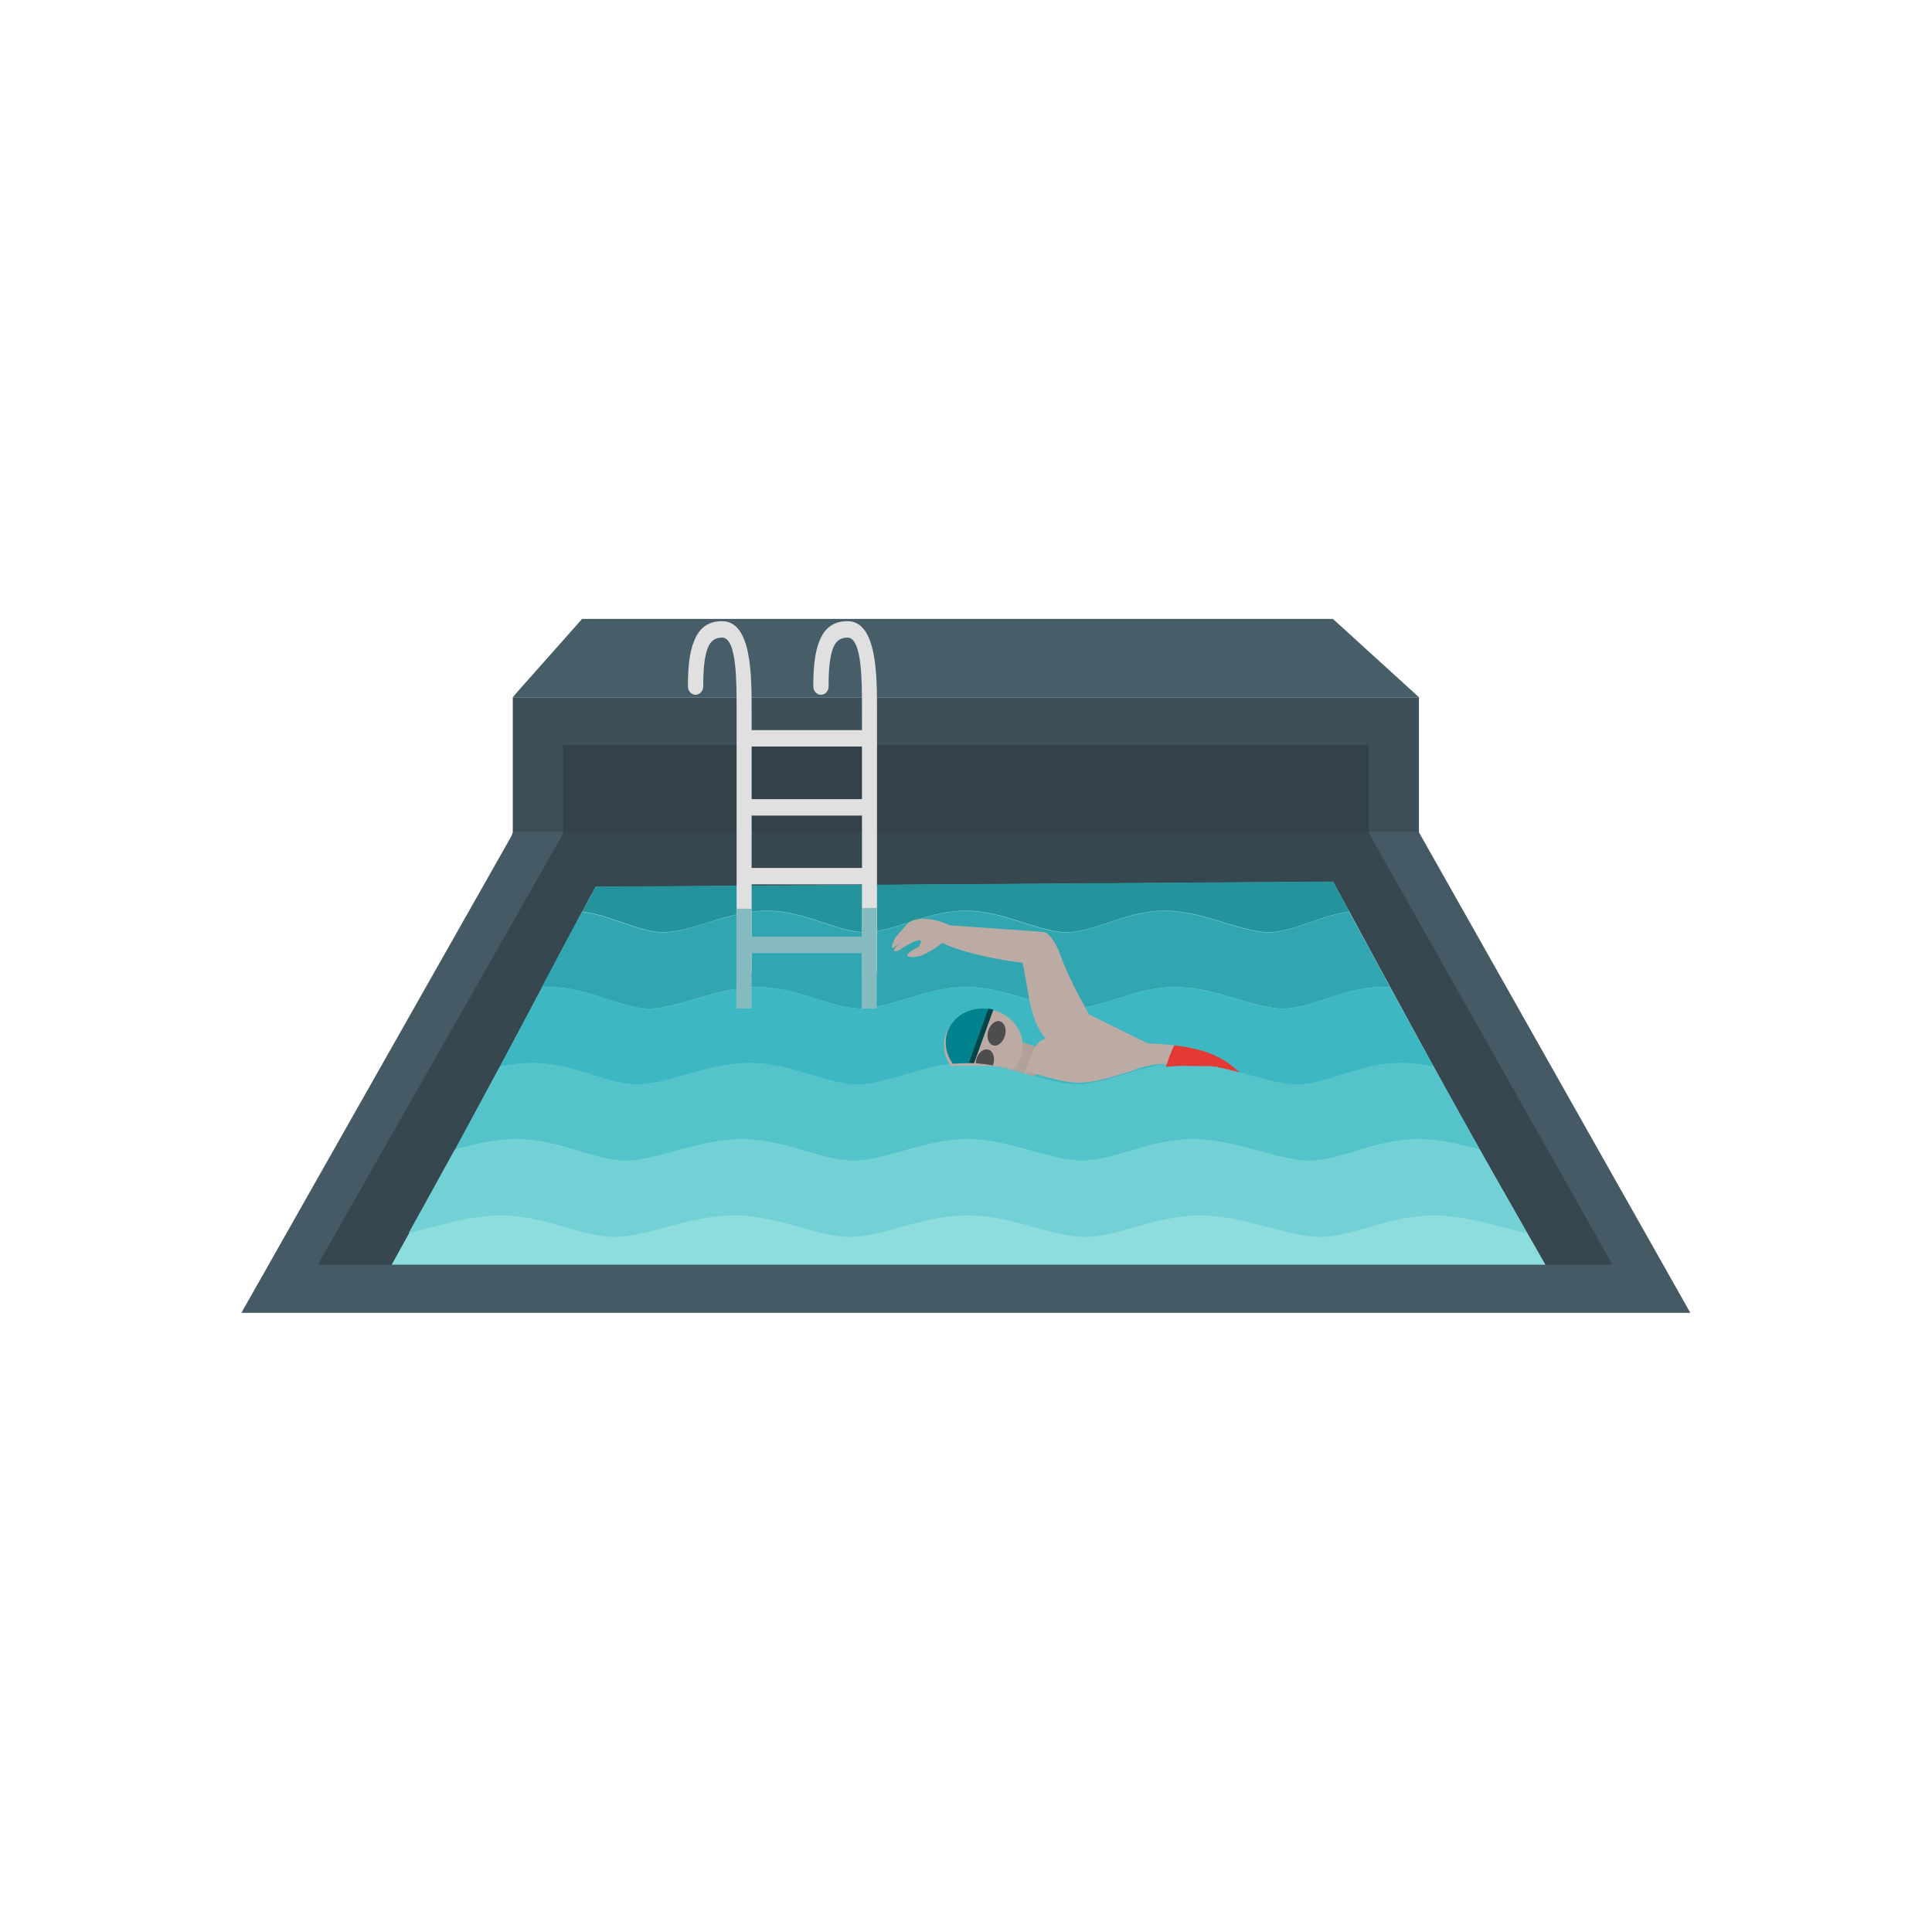 <?xml version="1.0" encoding="UTF-8"?>
<!DOCTYPE svg PUBLIC "-//W3C//DTD SVG 1.1//EN" "http://www.w3.org/Graphics/SVG/1.1/DTD/svg11.dtd">
<!-- Creator: CorelDRAW -->
<svg xmlns="http://www.w3.org/2000/svg" xml:space="preserve" width="6.827in" height="6.827in" style="shape-rendering:geometricPrecision; text-rendering:geometricPrecision; image-rendering:optimizeQuality; fill-rule:evenodd; clip-rule:evenodd"
viewBox="0 0 6.827 6.827"
 xmlns:xlink="http://www.w3.org/1999/xlink">
 <defs>
  <style type="text/css">
   <![CDATA[
    .fil19 {fill:none}
    .fil17 {fill:#004549}
    .fil16 {fill:#00838F}
    .fil6 {fill:#25939B}
    .fil7 {fill:#32A6B0}
    .fil1 {fill:#3D4F58}
    .fil8 {fill:#3DB7C1}
    .fil0 {fill:#455A64}
    .fil2 {fill:#475E68}
    .fil18 {fill:#4D4D4D}
    .fil9 {fill:#54C3CA}
    .fil10 {fill:#72D1D4}
    .fil5 {fill:#8DDCDE}
    .fil13 {fill:#B1A19B}
    .fil14 {fill:#BCAAA4}
    .fil15 {fill:#E53935}
    .fil4 {fill:#334149;fill-rule:nonzero}
    .fil3 {fill:#37474F;fill-rule:nonzero}
    .fil12 {fill:#85BABF;fill-rule:nonzero}
    .fil11 {fill:#E0E0E0;fill-rule:nonzero}
   ]]>
  </style>
 </defs>
 <g id="Layer_x0020_1">
  <g id="_325567304">
   <polygon id="_325570784" class="fil0" points="5.014,2.941 1.812,2.941 1.808,2.953 0.853,4.639 5.973,4.639 "/>
   <polygon id="_325570400" class="fil1" points="5.014,2.464 5.014,2.931 5.014,2.941 1.812,2.941 1.812,2.464 "/>
   <polygon id="_325569944" class="fil2" points="1.812,2.464 1.828,2.445 2.057,2.187 4.71,2.187 5.011,2.461 5.014,2.464 "/>
   <polygon id="_325570496" class="fil3" points="4.836,2.941 1.99,2.941 1.99,2.943 1.987,2.951 1.123,4.469 1.21,4.469 5.611,4.469 5.698,4.469 4.895,3.047 "/>
   <polygon id="_325570160" class="fil4" points="4.836,2.634 4.836,2.932 4.836,2.941 4.836,2.941 1.99,2.941 1.99,2.634 "/>
   <path id="_325570304" class="fil5" d="M2.105 3.133c-0.015,0.028 -0.031,0.056 -0.045,0.084 -0.111,0.209 -0.221,0.418 -0.333,0.626 -0.112,0.209 -0.227,0.417 -0.343,0.626 0.679,0 1.359,0 2.038,0 0.679,0 1.359,0 2.039,0 -0.119,-0.208 -0.238,-0.416 -0.353,-0.624 -0.115,-0.208 -0.227,-0.416 -0.34,-0.624 -0.019,-0.035 -0.038,-0.07 -0.057,-0.105 -0.433,0.003 -0.867,0.006 -1.301,0.009 -0.435,0.003 -0.87,0.006 -1.305,0.009z"/>
   <path id="_325569656" class="fil6" d="M2.5 3.26c0.068,-0.021 0.137,-0.042 0.21,-0.042 0.073,0 0.136,0.021 0.199,0.042 0.051,0.017 0.103,0.034 0.148,0.034 0.044,0 0.098,-0.017 0.152,-0.034 0.065,-0.021 0.13,-0.042 0.204,-0.042 0.073,0 0.139,0.021 0.204,0.042 0.054,0.017 0.108,0.034 0.152,0.034 0.045,0 0.096,-0.017 0.148,-0.034 0.063,-0.021 0.125,-0.042 0.199,-0.042 0.073,0 0.141,0.021 0.21,0.042 0.056,0.017 0.113,0.034 0.157,0.034 0.045,0 0.094,-0.017 0.143,-0.034 0.046,-0.016 0.091,-0.032 0.142,-0.039 0,-0 0,-0.001 -0,-0.001 -0.019,-0.035 -0.038,-0.07 -0.057,-0.105 -0.433,0.003 -0.867,0.006 -1.301,0.009 -0.435,0.003 -0.87,0.006 -1.305,0.009 -0.015,0.028 -0.031,0.056 -0.045,0.084 -0.001,0.001 -0.002,0.003 -0.002,0.004 0.051,0.007 0.097,0.023 0.143,0.039 0.049,0.017 0.099,0.034 0.143,0.034 0.044,0 0.101,-0.017 0.157,-0.034z"/>
   <path id="_325569752" class="fil7" d="M3.201 3.53c0.068,-0.021 0.136,-0.042 0.214,-0.042 0.077,0 0.145,0.021 0.214,0.042 0.057,0.017 0.113,0.034 0.16,0.034 0.046,0 0.101,-0.017 0.155,-0.034 0.066,-0.021 0.131,-0.042 0.208,-0.042 0.077,0 0.148,0.021 0.219,0.042 0.058,0.017 0.117,0.034 0.163,0.034 0.046,0 0.099,-0.017 0.15,-0.034 0.064,-0.021 0.127,-0.042 0.203,-0.042 0.008,0 0.017,0 0.025,0.001 -0.048,-0.089 -0.096,-0.178 -0.145,-0.267 -0.051,0.007 -0.096,0.023 -0.142,0.039 -0.049,0.017 -0.098,0.034 -0.143,0.034 -0.044,0 -0.101,-0.017 -0.157,-0.034 -0.068,-0.021 -0.137,-0.042 -0.21,-0.042 -0.073,0 -0.135,0.021 -0.199,0.042 -0.051,0.017 -0.103,0.034 -0.148,0.034 -0.044,0 -0.099,-0.017 -0.152,-0.034 -0.066,-0.021 -0.131,-0.042 -0.204,-0.042 -0.073,0 -0.139,0.021 -0.204,0.042 -0.054,0.017 -0.108,0.034 -0.152,0.034 -0.045,0 -0.097,-0.017 -0.148,-0.034 -0.063,-0.021 -0.126,-0.042 -0.199,-0.042 -0.073,0 -0.141,0.021 -0.21,0.042 -0.056,0.017 -0.112,0.034 -0.157,0.034 -0.044,0 -0.094,-0.017 -0.143,-0.034 -0.046,-0.016 -0.091,-0.032 -0.143,-0.039 -0.048,0.089 -0.095,0.178 -0.142,0.267 0.009,-0 0.017,-0.001 0.025,-0.001 0.077,0 0.14,0.021 0.204,0.042 0.052,0.017 0.104,0.034 0.151,0.034 0.046,0 0.105,-0.017 0.163,-0.034 0.071,-0.021 0.142,-0.042 0.219,-0.042 0.077,0 0.143,0.021 0.21,0.042 0.054,0.017 0.108,0.034 0.155,0.034 0.047,0 0.103,-0.017 0.159,-0.034z"/>
   <path id="_325569368" class="fil8" d="M3.195 3.799c0.071,-0.021 0.141,-0.042 0.222,-0.042 0.08,0 0.151,0.021 0.223,0.042 0.059,0.017 0.117,0.034 0.166,0.034 0.049,0 0.105,-0.017 0.161,-0.034 0.069,-0.021 0.137,-0.042 0.217,-0.042 0.08,0 0.154,0.021 0.228,0.042 0.06,0.017 0.121,0.034 0.169,0.034 0.049,0 0.103,-0.017 0.158,-0.034 0.067,-0.021 0.132,-0.042 0.212,-0.042 0.039,0 0.077,0.005 0.115,0.013 -0.052,-0.094 -0.103,-0.188 -0.154,-0.281 -0.008,-0 -0.017,-0.001 -0.025,-0.001 -0.077,0 -0.14,0.021 -0.203,0.042 -0.052,0.017 -0.104,0.034 -0.15,0.034 -0.047,0 -0.106,-0.017 -0.163,-0.034 -0.071,-0.021 -0.143,-0.042 -0.219,-0.042 -0.077,0 -0.142,0.021 -0.208,0.042 -0.054,0.017 -0.108,0.034 -0.155,0.034 -0.046,0 -0.103,-0.017 -0.16,-0.034 -0.068,-0.021 -0.137,-0.042 -0.214,-0.042 -0.077,0 -0.146,0.021 -0.214,0.042 -0.056,0.017 -0.113,0.034 -0.159,0.034 -0.046,0 -0.101,-0.017 -0.155,-0.034 -0.067,-0.021 -0.132,-0.042 -0.21,-0.042 -0.077,0 -0.147,0.021 -0.219,0.042 -0.058,0.017 -0.116,0.034 -0.163,0.034 -0.047,0 -0.099,-0.017 -0.151,-0.034 -0.064,-0.021 -0.128,-0.042 -0.204,-0.042 -0.008,0 -0.016,0 -0.025,0.001 -0.05,0.094 -0.099,0.188 -0.149,0.281 0.038,-0.008 0.075,-0.013 0.114,-0.013 0.08,0 0.146,0.021 0.214,0.042 0.055,0.017 0.11,0.034 0.158,0.034 0.049,0 0.109,-0.017 0.169,-0.034 0.074,-0.021 0.147,-0.042 0.227,-0.042 0.08,0 0.149,0.021 0.219,0.042 0.056,0.017 0.113,0.034 0.162,0.034 0.049,0 0.107,-0.017 0.166,-0.034z"/>
   <path id="_325569200" class="fil9" d="M3.989 4.068c0.072,-0.021 0.143,-0.042 0.226,-0.042 0.083,0 0.159,0.021 0.236,0.042 0.062,0.017 0.125,0.034 0.175,0.034 0.05,0 0.107,-0.017 0.164,-0.034 0.069,-0.021 0.139,-0.042 0.222,-0.042 0.075,0 0.146,0.017 0.216,0.036 -0.054,-0.098 -0.108,-0.195 -0.162,-0.293 -0.038,-0.008 -0.076,-0.013 -0.115,-0.013 -0.08,0 -0.146,0.021 -0.212,0.042 -0.055,0.017 -0.109,0.034 -0.158,0.034 -0.049,0 -0.109,-0.017 -0.169,-0.034 -0.074,-0.021 -0.148,-0.042 -0.228,-0.042 -0.08,0 -0.148,0.021 -0.217,0.042 -0.056,0.017 -0.113,0.034 -0.161,0.034 -0.049,0 -0.107,-0.017 -0.166,-0.034 -0.071,-0.021 -0.143,-0.042 -0.223,-0.042 -0.081,0 -0.151,0.021 -0.222,0.042 -0.059,0.017 -0.117,0.034 -0.166,0.034 -0.049,0 -0.106,-0.017 -0.162,-0.034 -0.07,-0.021 -0.139,-0.042 -0.219,-0.042 -0.08,0 -0.153,0.021 -0.227,0.042 -0.06,0.017 -0.12,0.034 -0.169,0.034 -0.049,0 -0.104,-0.017 -0.158,-0.034 -0.067,-0.021 -0.134,-0.042 -0.214,-0.042 -0.039,0 -0.077,0.005 -0.114,0.013 -0.053,0.098 -0.105,0.195 -0.158,0.293 0.071,-0.019 0.141,-0.036 0.216,-0.036 0.083,0 0.153,0.021 0.223,0.042 0.057,0.017 0.114,0.034 0.164,0.034 0.051,0 0.113,-0.017 0.175,-0.034 0.076,-0.021 0.152,-0.042 0.235,-0.042 0.083,0 0.155,0.021 0.227,0.042 0.059,0.017 0.118,0.034 0.168,0.034 0.051,0 0.111,-0.017 0.172,-0.034 0.074,-0.021 0.147,-0.042 0.231,-0.042 0.083,0 0.157,0.021 0.231,0.042 0.061,0.017 0.122,0.034 0.172,0.034 0.05,0 0.109,-0.017 0.168,-0.034z"/>
   <path id="_325569344" class="fil10" d="M5.396 4.357c-0.056,-0.098 -0.112,-0.197 -0.168,-0.295 -0.071,-0.019 -0.141,-0.036 -0.216,-0.036 -0.083,0 -0.152,0.021 -0.222,0.042 -0.057,0.017 -0.114,0.034 -0.164,0.034 -0.051,0 -0.113,-0.017 -0.175,-0.034 -0.077,-0.021 -0.153,-0.042 -0.236,-0.042 -0.083,0 -0.155,0.021 -0.226,0.042 -0.059,0.017 -0.117,0.034 -0.168,0.034 -0.05,0 -0.111,-0.017 -0.172,-0.034 -0.074,-0.021 -0.148,-0.042 -0.231,-0.042 -0.084,0 -0.157,0.021 -0.231,0.042 -0.061,0.017 -0.121,0.034 -0.172,0.034 -0.05,0 -0.109,-0.017 -0.168,-0.034 -0.072,-0.021 -0.144,-0.042 -0.227,-0.042 -0.083,0 -0.159,0.021 -0.235,0.042 -0.062,0.017 -0.124,0.034 -0.175,0.034 -0.05,0 -0.108,-0.017 -0.164,-0.034 -0.07,-0.021 -0.139,-0.042 -0.223,-0.042 -0.075,0 -0.145,0.017 -0.216,0.036 -0.054,0.099 -0.109,0.197 -0.163,0.295 0.026,-0.006 0.053,-0.013 0.079,-0.02 0.081,-0.021 0.161,-0.042 0.247,-0.042 0.086,0 0.158,0.021 0.23,0.042 0.059,0.017 0.119,0.034 0.171,0.034 0.052,0 0.116,-0.017 0.18,-0.034 0.079,-0.021 0.157,-0.042 0.243,-0.042 0.086,0 0.16,0.021 0.235,0.042 0.061,0.017 0.122,0.034 0.174,0.034 0.052,0 0.115,-0.017 0.177,-0.034 0.076,-0.021 0.152,-0.042 0.238,-0.042 0.086,0 0.162,0.021 0.238,0.042 0.063,0.017 0.126,0.034 0.178,0.034 0.052,0 0.113,-0.017 0.173,-0.034 0.074,-0.021 0.148,-0.042 0.234,-0.042 0.086,0 0.164,0.021 0.243,0.042 0.064,0.017 0.129,0.034 0.181,0.034 0.052,0 0.111,-0.017 0.17,-0.034 0.072,-0.021 0.144,-0.042 0.23,-0.042 0.086,0 0.167,0.021 0.248,0.042 0.027,0.007 0.054,0.014 0.079,0.02z"/>
   <path id="_325569248" class="fil11" d="M2.602 3.429c0,0.016 0.012,0.029 0.027,0.029 0.015,0 0.027,-0.013 0.027,-0.029l0 -0.904c0,-0.039 -9.44882e-005,-0.009 -6.29921e-005,-0.019 0,-0.114 0.001,-0.311 -0.104,-0.311 -0.051,0 -0.082,0.025 -0.1,0.072 -0.016,0.039 -0.021,0.093 -0.021,0.159 0,0.016 0.012,0.029 0.027,0.029 0.015,0 0.027,-0.013 0.027,-0.029 0,-0.059 0.004,-0.105 0.016,-0.136 0.009,-0.024 0.025,-0.037 0.051,-0.037 0.052,0 0.051,0.16 0.051,0.252 -7.48031e-005,0.022 -0,-0.009 -0,0.019l0 0.904z"/>
   <path id="_325569488" class="fil11" d="M3.045 3.429c0,0.016 0.012,0.029 0.027,0.029 0.015,0 0.027,-0.013 0.027,-0.029l0 -0.904c0,-0.039 -9.05512e-005,-0.009 -6.29921e-005,-0.019 0,-0.114 0.001,-0.311 -0.104,-0.311 -0.051,0 -0.082,0.025 -0.1,0.072 -0.016,0.039 -0.021,0.093 -0.021,0.159 0,0.016 0.012,0.029 0.027,0.029 0.015,0 0.027,-0.013 0.027,-0.029 0,-0.059 0.004,-0.105 0.016,-0.136 0.009,-0.024 0.025,-0.037 0.051,-0.037 0.052,0 0.051,0.16 0.051,0.252 -7.08661e-005,0.022 -0,-0.009 -0,0.019l0 0.904z"/>
   <g>
    <polygon id="_325568840" class="fil12" points="2.656,3.564 2.656,3.211 2.602,3.211 2.602,3.564 "/>
    <polygon id="_325568696" class="fil12" points="3.098,3.564 3.098,3.208 3.045,3.209 3.045,3.564 "/>
   </g>
   <polygon id="_325568528" class="fil11" points="2.629,2.58 3.072,2.58 3.072,2.638 2.629,2.638 "/>
   <polygon id="_325568576" class="fil11" points="2.629,2.824 3.072,2.824 3.072,2.882 2.629,2.882 "/>
   <polygon id="_325569008" class="fil11" points="2.629,3.067 3.072,3.067 3.072,3.125 2.629,3.125 "/>
   <polygon id="_325568480" class="fil12" points="2.629,3.31 3.072,3.31 3.072,3.368 2.629,3.368 "/>
   <g>
    <polygon id="_325568336" class="fil13" points="3.559,3.667 3.716,3.715 3.655,3.804 3.653,3.803 3.65,3.802 3.648,3.801 3.645,3.801 3.642,3.8 3.639,3.799 3.638,3.799 3.636,3.798 3.636,3.798 3.635,3.798 3.633,3.797 3.633,3.797 3.632,3.797 3.631,3.796 3.629,3.796 3.629,3.796 3.628,3.796 3.626,3.795 3.626,3.795 3.625,3.795 3.623,3.794 3.623,3.794 3.622,3.794 3.62,3.793 3.619,3.793 3.619,3.793 3.617,3.793 3.616,3.792 3.616,3.792 3.614,3.792 3.613,3.791 3.613,3.791 3.611,3.791 3.61,3.79 3.609,3.79 3.608,3.79 3.607,3.79 3.606,3.789 3.606,3.789 3.604,3.789 3.603,3.788 3.603,3.788 3.601,3.788 3.6,3.787 3.599,3.787 3.598,3.787 3.597,3.787 3.596,3.786 3.595,3.786 3.594,3.786 3.592,3.785 3.592,3.785 3.591,3.785 3.589,3.785 3.589,3.784 3.588,3.784 3.586,3.784 3.586,3.784 3.585,3.783 3.583,3.783 3.582,3.783 3.582,3.783 3.58,3.782 3.579,3.782 3.579,3.782 3.578,3.781 3.576,3.781 3.576,3.781 3.575,3.78 3.573,3.78 3.572,3.78 3.572,3.78 3.57,3.779 3.569,3.779 3.569,3.779 3.567,3.779 3.566,3.778 3.565,3.778 3.564,3.778 3.563,3.777 3.562,3.777 3.561,3.777 3.56,3.777 3.559,3.776 3.558,3.776 3.557,3.776 3.555,3.776 3.555,3.776 3.554,3.775 3.552,3.775 3.552,3.775 3.551,3.774 3.549,3.774 3.548,3.774 3.548,3.774 3.546,3.773 3.545,3.773 3.545,3.773 3.508,3.741 "/>
    <path id="_325567952" class="fil14" d="M4.087 3.701l-0.389 -0.029c0,0 -0.044,-0.034 -0.063,-0.152 -0.02,-0.118 -0.022,-0.118 -0.022,-0.118 0,0 -0.174,-0.019 -0.284,-0.07 0,0 -0.062,0.053 -0.107,0.05 -0.046,-0.003 0.024,-0.036 0.024,-0.036 0,0 0.026,-0.036 -0.015,-0.019 -0.041,0.017 -0.053,0.036 -0.068,0.034 -0.015,-0.002 0.017,-0.027 0.017,-0.027 0,0 -0.017,0.01 -0.025,0.016 -0.006,0.005 -0.003,-0.027 0.02,-0.05 0.021,-0.021 0.028,-0.04 0.055,-0.049 0.045,-0.011 0.087,0.001 0.128,0.019l0.329 0.023c0,0 0.032,0.002 0.062,0.087 0.03,0.085 0.1,0.205 0.1,0.205l0.239 0.118z"/>
    <path id="_325568096" class="fil15" d="M4.15 3.694c0.036,0.004 0.066,0.01 0.091,0.017 0.071,0.02 0.107,0.049 0.138,0.078l-0.001 -0 -0.002 -0.001 -0.002 -0 -0.001 -0 -0.002 -0.001 -0.001 -0 -0.003 -0.001 -0 -9.84252e-005 -0.003 -0.001 -0 -4.72441e-005 -0.003 -0.001 -0.001 -0 -0.002 -0.001 -0.001 -0 -0.002 -0 -0.002 -0 -0.001 -0 -0.002 -0.001 -0.001 -0 -0.003 -0.001 -0 -3.93701e-005 -0.003 -0.001 -0 -9.84252e-005 -0.003 -0.001 -0.001 -0 -0.002 -0.001 -0.001 -0 -0.002 -0 -0.002 -0 -0.001 -0 -0.003 -0.001 -0 -0 -0.003 -0.001 -7.48031e-005 -1.9685e-005 -0.003 -0.001 -0.001 -0 -0.002 -0.001 -0.001 -0 -0.002 -0 -0.002 -0 -0.001 -0 -0.002 -0.001 -0.001 -0 -0.003 -0.001 -0 -5.51181e-005 -0.003 -0.001 -0 -6.69291e-005 -0.003 -0.001 -0.001 -0 -0.002 -0 -0.001 -0 -0.002 -0 -0.002 -0 -0.001 -0 -0.002 -0 -0.001 -0 -0.003 -0.001 -2.3622e-005 -3.93701e-006 -0.003 -0.001 -0.001 -9.84252e-005 -0.001 -0 -0.003 -0 -0.002 -0 -0.002 -0 -0.001 -0 -0.002 -0 -0.001 -0 -0.003 -0 -0 -5.90551e-005 -0.003 -0 -0 -3.14961e-005 -0.003 -0 -0.001 -0 -0.002 -0 -0.001 -0 -0.002 -0 -0.002 -0 -0.001 -0 -0.002 -0 -0.001 -9.05512e-005 -0.003 -0 -0 -1.5748e-005 -0.003 -0 -0 -5.11811e-005 -0.003 -0 -4.33071e-005 -3.93701e-006 -0.002 -0 -0.001 -7.48031e-005 -0.002 -0 -0.002 -0 -0.002 -0 -0.001 -9.84252e-005 -0.003 -0 -0 -3.93701e-005 -0.003 -0 -9.84252e-005 -7.87402e-006 -0.003 -0 -0.001 -5.11811e-005 -0 -1.5748e-005 -0.003 -0 -0 -2.75591e-005 -0.002 -0 -0.002 -0 -0.001 -8.26772e-005 -0.002 -0 -0.001 -4.33071e-005 -0.003 -0 -0 -1.1811e-005 -0.003 -0 -0 -1.5748e-005 -0.003 -0 -0.001 -3.14961e-005 -0.002 -6.69291e-005 -0.001 -3.93701e-005 -0.001 -1.1811e-005 -0.003 -6.29921e-005 -7.87402e-006 0 -0.003 -3.93701e-005 -0.001 -7.87402e-006 -0.001 -3.93701e-006 -0.003 -1.1811e-005 -0.004 1.5748e-005 -0 0 -0.001 1.1811e-005 -0.002 2.3622e-005 -0.001 1.1811e-005 -0 3.93701e-006 -0.002 3.54331e-005 -0.001 1.9685e-005 -0.001 1.5748e-005 -0 7.87402e-006 -0.001 2.75591e-005 -0.001 2.75591e-005 -0.001 2.75591e-005 -0.001 1.5748e-005 -0 1.5748e-005 -0.001 3.14961e-005 -0.001 3.54331e-005 -0.001 3.54331e-005 -0 1.5748e-005 -0.001 2.3622e-005 -0.001 4.33071e-005 -0.002 7.87402e-005 -0 7.87402e-006 -0 1.1811e-005 -0.001 3.14961e-005 -0.001 5.11811e-005 -0.002 9.44882e-005 -0 7.87402e-006 -0 7.87402e-006 -0.001 4.33071e-005 -0.001 5.51181e-005 -0.001 5.90551e-005 -0.001 5.90551e-005 -5.51181e-005 0 -0.001 5.90551e-005 -0.001 6.29921e-005 -0.001 6.69291e-005 -0.001 5.90551e-005 -5.51181e-005 7.87402e-006 -0.001 6.69291e-005 -0.001 7.08661e-005 -0.001 7.08661e-005 -0.001 5.90551e-005 -0 1.1811e-005 -0.001 7.87402e-005 -0.001 7.48031e-005 -0.001 7.87402e-005 -0.001 5.51181e-005 -0 2.3622e-005 -0.001 8.26772e-005 -0.001 8.26772e-005 -0.001 8.66142e-005 -0.001 8.66142e-005 -0.001 9.05512e-005 -0.001 9.05512e-005 -0.001 9.05512e-005 -0.001 9.44882e-005 -0.001 9.44882e-005 -0.001 9.84252e-005 -0.001 9.84252e-005 -0 3.14961e-005 -0.001 6.69291e-005 -0.001 0 -0.001 0 -0.002 0 -0.001 0 -0.001 0 -0.001 0 -0 1.1811e-005 -0.001 0 -0.001 0c0.011,-0.04 0.025,-0.066 0.025,-0.066z"/>
    <path id="_325567640" class="fil14" d="M3.619 3.793c0.027,-0.054 0.03,-0.111 0.076,-0.123 0.119,0.006 0.237,0.011 0.356,0.017 0.037,0.001 0.069,0.003 0.098,0.007 -4.33071e-005,8.26772e-005 -0.014,0.026 -0.025,0.066l-0.003 0 -0.003 0 -0 1.1811e-005 -0.002 0 -0.001 0 -0.002 0 -0 1.9685e-005 -0.002 0 -0.003 0 -0 3.14961e-005 -0.002 0 -0.001 0 -0.001 0 -0.002 0 -0.001 9.84252e-005 -0.003 0 -0.005 0.001 -0.002 0 -0 9.05512e-005 -0.003 0 -0.002 0 -0 7.48031e-005 -0.001 0 -0.001 0 -0.002 0 -0 7.48031e-005 -0.003 0.001 -0.001 0 -0.002 0 -0.001 0 -0.001 0 -0.002 0 -0 5.90551e-005 -0.002 0.001 -0.002 0.001 -0.001 0 -0.001 0 -0.002 0.001 -0.002 0.001 -0.001 0 -0.002 0 -0.002 0 -0.001 0 -0.002 0.001 -4.72441e-005 1.5748e-005 -0.002 0.001 -0.001 0 -0.002 0 -0.002 0 -0.001 0 -0.002 0.001 -5.11811e-005 1.1811e-005 -0.002 0.001 -0.001 0 -0.002 0 -0.002 0 -0.001 0 -0.002 0.001 -0 3.93701e-005 -0.002 0.001 -0.001 0 -0.001 0 -0.002 0.001 -0.001 0 -0.002 0.001 -0 7.08661e-005 -0.002 0.001 -0.001 0 -0.001 0 -0.002 0.001 -0 0 -0.002 0.001 -0 9.84252e-005 -0.002 0.001 -0.001 0 -0.001 0 -0.002 0.001 -0 0 -0.002 0.001 -0 0 -0.002 0.001 -0.001 0 -0.001 0 -0.002 0.001 -0 8.66142e-005 -0.002 0.001 -0.001 0 -0.002 0.001 -0.001 0 -0.001 0 -0.002 0.001 -0 5.90551e-005 -0.002 0.001 -0.001 0 -0.002 0.001 -0.001 0 -0.001 0 -0.002 0.001 -9.84252e-005 3.14961e-005 -0.002 0.001 -0.001 0 -0.002 0.001 -0.002 0 -0.001 0 -0.002 0.001c-0.056,0.017 -0.113,0.034 -0.161,0.034 -0.049,0 -0.107,-0.017 -0.166,-0.034l-0 -9.05512e-005 -0 -9.44882e-005 -0 -9.05512e-005 -0 -9.05512e-005 -0 -9.44882e-005 -0 -9.05512e-005 -0 -9.05512e-005 -0 -9.44882e-005 -0 -9.05512e-005 -0 -9.05512e-005 -0 -7.08661e-005 -7.48031e-005 -2.3622e-005 -0 -9.05512e-005 -0 -9.44882e-005 -0 -9.05512e-005 -0 -9.05512e-005 -0 -9.44882e-005 -0 -9.05512e-005 -0 -9.05512e-005 -0 -9.44882e-005 -0 -9.05512e-005 -0 -9.05512e-005 -0 -5.11811e-005 -0 -4.33071e-005 -0 -9.05512e-005 -0 -9.05512e-005 -0 -9.44882e-005 -0 -9.05512e-005 -0 -9.05512e-005 -0 -9.44882e-005 -0 -9.05512e-005 -0 -9.05512e-005 -0 -9.44882e-005 -0 -9.05512e-005 -8.66142e-005 -2.75591e-005 -0 -6.29921e-005 -0 -9.44882e-005 -0 -9.05512e-005 -0 -9.05512e-005 -0 -9.44882e-005 -0 -9.05512e-005 -0 -9.05512e-005 -0 -9.05512e-005 -0 -9.44882e-005 -0 -9.05512e-005 -0 -9.05512e-005 -1.5748e-005 -3.93701e-006 -0 -9.05512e-005 -0 -9.05512e-005 -0 -9.05512e-005 -0 -9.05512e-005 -0 -9.44882e-005 -0 -9.05512e-005 -0 -9.05512e-005 -0 -9.05512e-005 -0 -9.44882e-005 -0 -9.05512e-005 -0 -7.48031e-005 -5.90551e-005 -1.5748e-005 -0 -9.05512e-005 -0 -9.44882e-005 -0 -9.05512e-005 -0 -9.05512e-005 -0 -9.05512e-005 -0 -9.05512e-005 -0 -9.05512e-005 -0 -9.44882e-005 -0 -9.05512e-005 -0 -9.05512e-005z"/>
    <path id="_325568072" class="fil14" d="M3.513 3.57c0.073,0.021 0.116,0.092 0.097,0.159 -0.006,0.021 -0.017,0.038 -0.032,0.052l-0.002 -0.001 -0 -8.26772e-005 -0.002 -0.001 -0.002 -0.001 -0.002 -0 -0.001 -0 -0.002 -0.001 -0 -5.11811e-005 -0.002 -0.001 -0.005 -0.001 -0.002 -0.001c-0.003,-0.001 -0.006,-0.002 -0.01,-0.002l-0.001 -0 -0.001 -0 -0.005 -0.001 -0.001 -0 -0.002 -0 -0.005 -0.001 -0 -5.90551e-005 -0.002 -0 -0.001 -0 -0.001 -0 -0.002 -0 -0 -4.33071e-005 -0.002 -0.001 -0.001 -0 -0.002 -0 -0.002 -0 -0.001 -0 -0.005 -0.001 -0.001 -0 -0.001 -0 -4.33071e-005 -7.87402e-006c-0.002,-0 -0.005,-0.001 -0.007,-0.001l-0.002 -0 -0.001 -0 -0.003 -0 -0.002 -0 -0 -4.72441e-005 -0.001 -0 -0.001 -0 -0.002 -0 -0 -1.9685e-005 -0.003 -0 -0.001 -0 -0.002 -0 -0.002 -0 -0.001 -8.66142e-005 -0.003 -0 -0 -5.11811e-005 -0.002 -0 -0.001 -0 -0.001 -0 -0.002 -0 -0 -1.1811e-005 -0.003 -0 -0.001 -9.84252e-005 -0.002 -0 -0.002 -0 -0.001 -5.90551e-005 -0.003 -0 -0.002 -0 -0 -3.54331e-005 -0.001 -0 -0.001 -9.44882e-005 -0.003 -0 -7.48031e-005 -7.87402e-006 -0.003 -0 -0.001 -7.08661e-005 -0.002 -0 -0.002 -0 -0.001 -3.54331e-005c-0.002,-0 -0.004,-0 -0.006,-0l-0 -1.5748e-005 -0.001 -5.11811e-005 -0.003 -0 -3.93701e-005 0 -0.003 -9.84252e-005 -0.001 -3.54331e-005 -0 -1.1811e-005 -0.003 -7.48031e-005 -0.001 -1.9685e-005 -0.001 -1.1811e-005 -0.003 -5.51181e-005 -0.001 -7.87402e-006 -0 0 -0.003 -4.33071e-005 -0 -3.93701e-006 -0.001 -7.87402e-006 -0.003 -7.87402e-006 -0.001 0 -0.001 3.93701e-006 -0.001 3.93701e-006 -0.001 3.93701e-006 -0.001 3.93701e-006 -0 0 -0.003 3.93701e-005 -0 7.87402e-006 -0 7.87402e-006 -0.002 4.72441e-005 -0.001 1.5748e-005 -8.66142e-005 3.93701e-006 -0.001 1.9685e-005 -0.001 1.9685e-005 -0.001 2.3622e-005 -0.001 2.3622e-005 -0.001 1.9685e-005 -0 3.93701e-006 -0.001 2.75591e-005 -0.001 2.75591e-005 -0.002 5.90551e-005 -0 1.5748e-005 -0 1.5748e-005 -0.001 3.54331e-005 -0.002 0 -0 7.87402e-006 -0.002 0 -0.001 4.33071e-005 -0.001 3.93701e-005 -5.90551e-005 0 -0.001 4.72441e-005 -0.002 9.05512e-005 -0.001 5.11811e-005 -0 2.75591e-005 -0 1.9685e-005 -0.001 5.11811e-005 -0.001 5.11811e-005 -0.001 5.51181e-005 -0.001 5.51181e-005 -0 1.5748e-005 -0.001 3.93701e-005 -0.001 5.51181e-005 -0.001 5.90551e-005 -0.001 5.90551e-005 -0.001 5.90551e-005 -2.75591e-005 3.93701e-006 -0.001 5.90551e-005 -0.001 6.29921e-005 -0.001 6.29921e-005 -0.001 6.69291e-005 -0.001 4.72441e-005 -0 1.5748e-005 -0.001 6.69291e-005 -0.001 7.08661e-005 -0.001 7.08661e-005 -0.001 7.08661e-005 -0 2.75591e-005 -0 4.33071e-005 -0.001 7.08661e-005 -0.001 7.48031e-005 -0.001 7.87402e-005 -0.001 7.48031e-005 -0 7.87402e-006 -0.001 7.08661e-005 -0.001 7.87402e-005 -0.001 7.87402e-005c-0.023,-0.031 -0.031,-0.07 -0.021,-0.107 0.019,-0.067 0.094,-0.104 0.167,-0.083z"/>
    <path id="_325567880" class="fil16" d="M3.367 3.759c-0.023,-0.031 -0.031,-0.07 -0.021,-0.107 0.018,-0.06 0.08,-0.096 0.146,-0.087l-0.069 0.192 -8.26772e-005 0 -8.66142e-005 0 -8.26772e-005 -3.93701e-006 -8.26772e-005 0 -8.26772e-005 0 -8.66142e-005 0 -8.26772e-005 -3.93701e-006 -8.26772e-005 0 -8.66142e-005 0 -8.26772e-005 0 -8.26772e-005 0 -8.26772e-005 -3.93701e-006 -8.66142e-005 0 -8.26772e-005 0 -8.26772e-005 0 -8.66142e-005 -3.93701e-006 -8.26772e-005 0 -8.26772e-005 0 -8.66142e-005 0 -0 -3.93701e-006 -8.26772e-005 0 -8.26772e-005 0 -8.26772e-005 0 -8.66142e-005 0 -8.26772e-005 -3.93701e-006 -8.26772e-005 0 -8.66142e-005 0 -8.26772e-005 0 -8.26772e-005 0 -8.66142e-005 0 -8.26772e-005 -3.93701e-006 -8.26772e-005 0 -8.66142e-005 0 -8.26772e-005 0 -8.26772e-005 0 -8.66142e-005 0 -8.26772e-005 0 -8.26772e-005 0 -0 -3.93701e-006 -8.26772e-005 0 -8.66142e-005 0 -8.26772e-005 0 -8.26772e-005 0 -8.66142e-005 0 -8.26772e-005 0 -8.66142e-005 0 -8.26772e-005 0 -0 -3.93701e-006 -8.26772e-005 0 -8.66142e-005 0 -8.26772e-005 0 -8.26772e-005 0 -8.66142e-005 0 -8.26772e-005 0 -8.66142e-005 0 -8.26772e-005 0 -8.26772e-005 0 -8.66142e-005 0 -8.26772e-005 0 -0.001 0 -0.001 3.93701e-006 -0.001 3.93701e-006 -0.001 3.93701e-006 -0.001 3.93701e-006 -0 0 -0.003 3.93701e-005 -0 7.87402e-006 -0 7.87402e-006 -0.002 4.72441e-005 -0.001 1.9685e-005 -8.66142e-005 0 -0.001 1.9685e-005 -0.001 1.9685e-005 -0.001 2.3622e-005 -0.001 2.3622e-005 -0.001 1.9685e-005 -0 3.93701e-006 -0.001 2.75591e-005 -0.001 2.75591e-005 -0.001 3.14961e-005 -0.001 2.75591e-005 -0 1.5748e-005 -0 1.5748e-005 -0.001 3.54331e-005 -0.001 3.54331e-005 -0.001 3.54331e-005 -0.001 3.54331e-005 -0 7.87402e-006 -0.001 3.14961e-005 -0.001 3.93701e-005 -0.001 3.93701e-005 -0.001 4.33071e-005 -0.001 3.93701e-005 -5.51181e-005 3.93701e-006 -0.001 4.33071e-005 -0.001 4.72441e-005 -0.001 4.72441e-005 -0.001 4.72441e-005 -0.001 8.66142e-005 -0 1.1811e-005 -0.001 5.51181e-005 -0.001 5.11811e-005 -0.001 5.51181e-005 -0 1.5748e-005 -0.001 3.93701e-005 -0.001 5.90551e-005 -0.001 5.51181e-005 -0.001 5.90551e-005 -0.001 6.29921e-005 -3.14961e-005 0 -0.001 5.90551e-005 -0.001 6.29921e-005 -0.001 6.29921e-005 -0.001 6.69291e-005 -0.001 4.72441e-005 -0 1.9685e-005 -0.001 6.69291e-005 -0.001 6.69291e-005 -0.001 7.08661e-005 -0.001 7.08661e-005 -0.001 7.08661e-005 -0.001 7.48031e-005 -0.001 7.48031e-005 -0.001 7.48031e-005 -0.001 7.48031e-005 -0.001 7.87402e-005 -0.001 7.87402e-005 -0.001 7.87402e-005z"/>
    <path id="_325568312" class="fil17" d="M3.442 3.757l0.068 -0.189c-0.006,-0.002 -0.012,-0.003 -0.018,-0.004l-0.069 0.192 0 3.93701e-006 0 3.93701e-006 0 3.93701e-006 0 3.93701e-006 0 3.93701e-006 0 7.87402e-006 0 0 4.72441e-005 3.93701e-006 0 3.93701e-006 0 7.87402e-006 0 3.93701e-006 0 3.93701e-006 0 7.87402e-006 0 7.87402e-006 0 3.93701e-006 0 7.87402e-006 0 7.87402e-006 0 3.93701e-006 0 7.87402e-006 0.001 1.5748e-005 0 7.87402e-006 0 7.87402e-006 0 7.87402e-006 0 7.87402e-006 0 7.87402e-006 0 1.1811e-005 0 7.87402e-006 0 7.87402e-006 0 1.1811e-005 0 7.87402e-006 0 7.87402e-006 7.48031e-005 0 0 1.1811e-005 0.001 1.9685e-005 0 1.1811e-005 0 1.1811e-005 0 7.87402e-006 0 1.1811e-005 0 1.1811e-005 0 1.1811e-005 0 1.1811e-005 0 1.1811e-005 0.002 6.29921e-005 0 1.1811e-005 0 1.5748e-005 0 1.1811e-005 0 1.1811e-005 0 1.5748e-005 0.002 7.08661e-005 0 1.5748e-005 0 1.5748e-005 0 1.5748e-005 0 1.5748e-005 0 1.5748e-005 0 1.5748e-005 0 1.5748e-005z"/>
    <path id="_325567208" class="fil18" d="M3.534 3.609c0.016,0.005 0.024,0.028 0.017,0.051 -0.007,0.024 -0.026,0.039 -0.042,0.034 -0.016,-0.005 -0.024,-0.028 -0.017,-0.051 0.007,-0.024 0.026,-0.039 0.042,-0.034z"/>
    <path id="_325567376" class="fil18" d="M3.493 3.709c0.016,0.005 0.024,0.028 0.017,0.051 -0,0.002 -0.001,0.003 -0.002,0.005 -0.02,-0.004 -0.04,-0.006 -0.06,-0.008 0,-0.005 0.001,-0.01 0.002,-0.014 0.007,-0.024 0.026,-0.039 0.042,-0.034z"/>
   </g>
  </g>
 </g>
 <rect class="fil19" width="6.827" height="6.827"/>
</svg>
